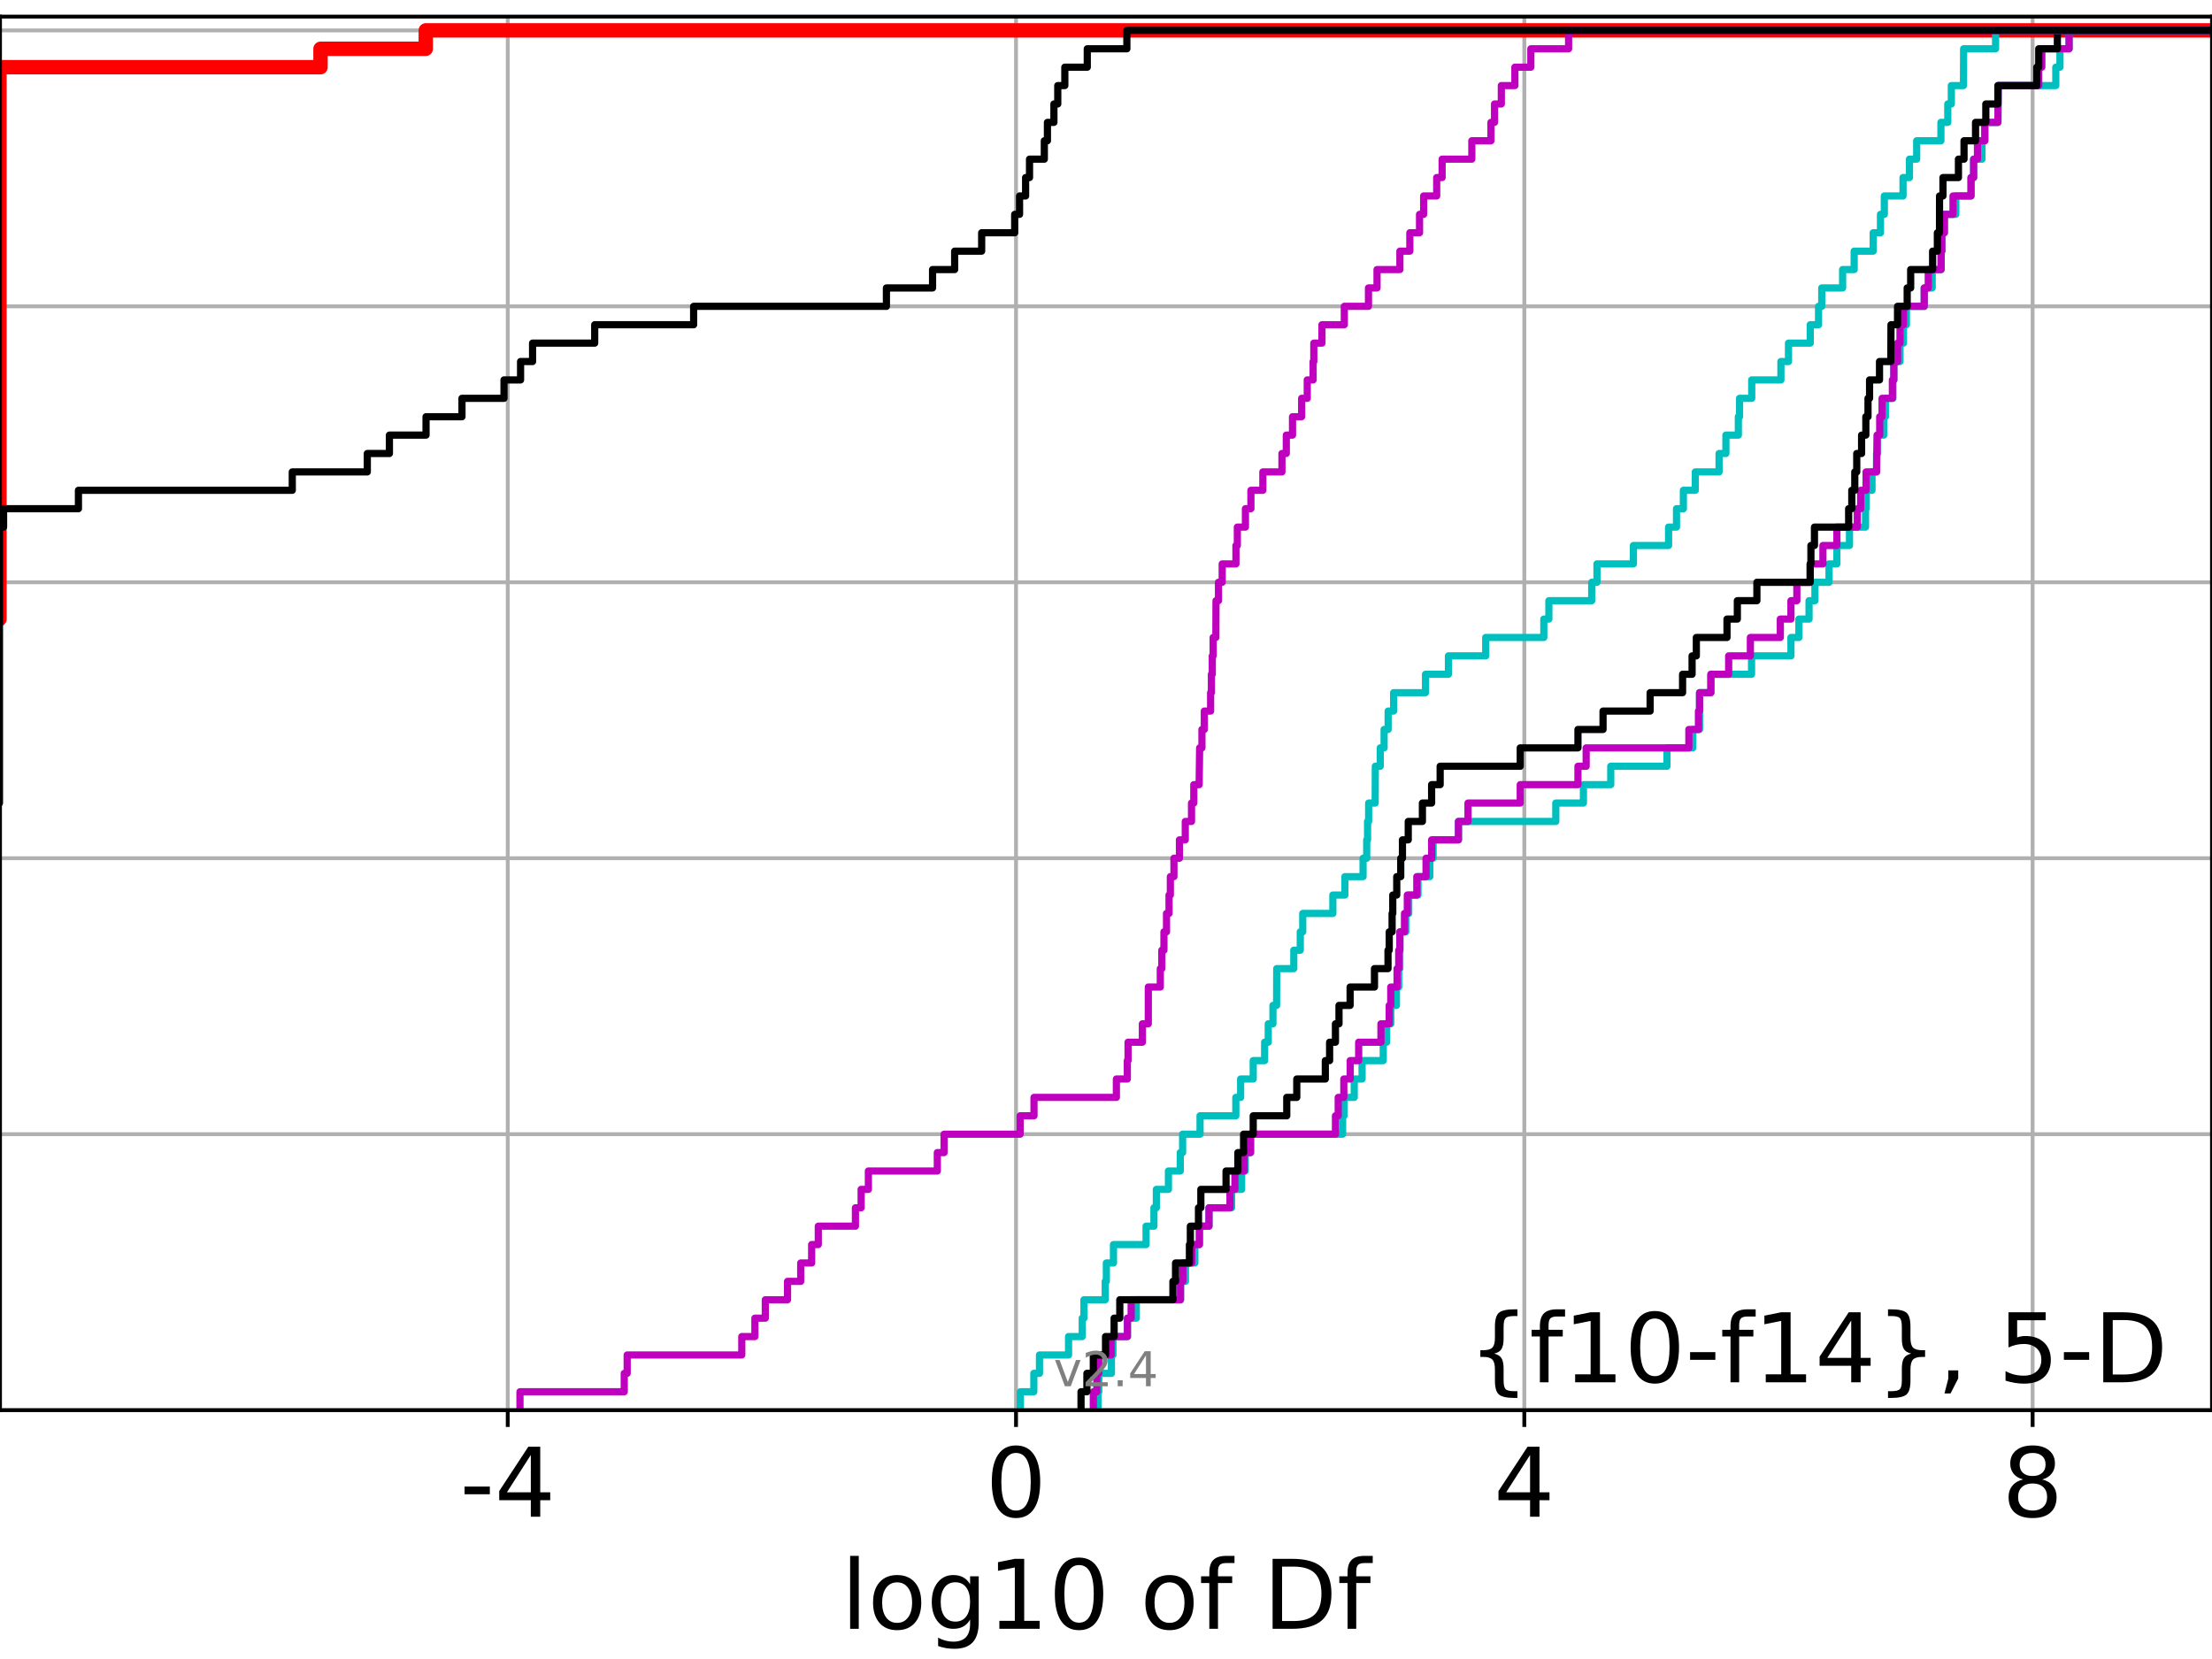 <?xml version="1.0" encoding="utf-8" standalone="no"?>
<!DOCTYPE svg PUBLIC "-//W3C//DTD SVG 1.1//EN"
  "http://www.w3.org/Graphics/SVG/1.1/DTD/svg11.dtd">
<!-- Created with matplotlib (https://matplotlib.org/) -->
<svg height="345.6pt" version="1.1" viewBox="0 0 460.8 345.6" width="460.8pt" xmlns="http://www.w3.org/2000/svg" xmlns:xlink="http://www.w3.org/1999/xlink">
 <defs>
  <style type="text/css">*{stroke-linecap:butt;stroke-linejoin:round;}</style>
 </defs>
 <g id="figure_1">
  <g id="patch_1">
   <path d="M 0 345.6 
L 460.8 345.6 
L 460.8 0 
L 0 0 
z
" style="fill:#ffffff;"/>
  </g>
  <g id="axes_1">
   <g id="patch_2">
    <path d="M 0 293.76 
L 460.8 293.76 
L 460.8 3.456 
L 0 3.456 
z
" style="fill:#ffffff;"/>
   </g>
   <g id="matplotlib.axis_1">
    <g id="xtick_1">
     <g id="line2d_1">
      <path clip-path="url(#p62eec0d698)" d="M 105.772 293.76 
L 105.772 3.456 
" style="fill:none;stroke:#b0b0b0;stroke-linecap:square;stroke-width:0.8;"/>
     </g>
     <g id="line2d_2">
      <defs>
       <path d="M 0 0 
L 0 3.5 
" id="mc1aea96c75" style="stroke:#000000;stroke-width:0.8;"/>
      </defs>
      <g>
       <use style="stroke:#000000;stroke-width:0.8;" x="105.772" xlink:href="#mc1aea96c75" y="293.76"/>
      </g>
     </g>
     <g id="text_1">
      <!-- -4 -->
      <g transform="translate(95.802 315.957)scale(0.2 -0.2)">
       <defs>
        <path d="M 4.891 31.391 
L 31.203 31.391 
L 31.203 23.391 
L 4.891 23.391 
z
" id="DejaVuSans-45"/>
        <path d="M 37.797 64.312 
L 12.891 25.391 
L 37.797 25.391 
z
M 35.203 72.906 
L 47.609 72.906 
L 47.609 25.391 
L 58.016 25.391 
L 58.016 17.188 
L 47.609 17.188 
L 47.609 0 
L 37.797 0 
L 37.797 17.188 
L 4.891 17.188 
L 4.891 26.703 
z
" id="DejaVuSans-52"/>
       </defs>
       <use xlink:href="#DejaVuSans-45"/>
       <use x="36.084" xlink:href="#DejaVuSans-52"/>
      </g>
     </g>
    </g>
    <g id="xtick_2">
     <g id="line2d_3">
      <path clip-path="url(#p62eec0d698)" d="M 211.658 293.76 
L 211.658 3.456 
" style="fill:none;stroke:#b0b0b0;stroke-linecap:square;stroke-width:0.8;"/>
     </g>
     <g id="line2d_4">
      <g>
       <use style="stroke:#000000;stroke-width:0.8;" x="211.658" xlink:href="#mc1aea96c75" y="293.76"/>
      </g>
     </g>
     <g id="text_2">
      <!-- 0 -->
      <g transform="translate(205.296 315.957)scale(0.2 -0.2)">
       <defs>
        <path d="M 31.781 66.406 
Q 24.172 66.406 20.328 58.906 
Q 16.5 51.422 16.5 36.375 
Q 16.5 21.391 20.328 13.891 
Q 24.172 6.391 31.781 6.391 
Q 39.453 6.391 43.281 13.891 
Q 47.125 21.391 47.125 36.375 
Q 47.125 51.422 43.281 58.906 
Q 39.453 66.406 31.781 66.406 
z
M 31.781 74.219 
Q 44.047 74.219 50.516 64.516 
Q 56.984 54.828 56.984 36.375 
Q 56.984 17.969 50.516 8.266 
Q 44.047 -1.422 31.781 -1.422 
Q 19.531 -1.422 13.062 8.266 
Q 6.594 17.969 6.594 36.375 
Q 6.594 54.828 13.062 64.516 
Q 19.531 74.219 31.781 74.219 
z
" id="DejaVuSans-48"/>
       </defs>
       <use xlink:href="#DejaVuSans-48"/>
      </g>
     </g>
    </g>
    <g id="xtick_3">
     <g id="line2d_5">
      <path clip-path="url(#p62eec0d698)" d="M 317.544 293.76 
L 317.544 3.456 
" style="fill:none;stroke:#b0b0b0;stroke-linecap:square;stroke-width:0.8;"/>
     </g>
     <g id="line2d_6">
      <g>
       <use style="stroke:#000000;stroke-width:0.8;" x="317.544" xlink:href="#mc1aea96c75" y="293.76"/>
      </g>
     </g>
     <g id="text_3">
      <!-- 4 -->
      <g transform="translate(311.182 315.957)scale(0.2 -0.2)">
       <use xlink:href="#DejaVuSans-52"/>
      </g>
     </g>
    </g>
    <g id="xtick_4">
     <g id="line2d_7">
      <path clip-path="url(#p62eec0d698)" d="M 423.431 293.76 
L 423.431 3.456 
" style="fill:none;stroke:#b0b0b0;stroke-linecap:square;stroke-width:0.8;"/>
     </g>
     <g id="line2d_8">
      <g>
       <use style="stroke:#000000;stroke-width:0.8;" x="423.431" xlink:href="#mc1aea96c75" y="293.76"/>
      </g>
     </g>
     <g id="text_4">
      <!-- 8 -->
      <g transform="translate(417.068 315.957)scale(0.2 -0.2)">
       <defs>
        <path d="M 31.781 34.625 
Q 24.75 34.625 20.719 30.859 
Q 16.703 27.094 16.703 20.516 
Q 16.703 13.922 20.719 10.156 
Q 24.75 6.391 31.781 6.391 
Q 38.812 6.391 42.859 10.172 
Q 46.922 13.969 46.922 20.516 
Q 46.922 27.094 42.891 30.859 
Q 38.875 34.625 31.781 34.625 
z
M 21.922 38.812 
Q 15.578 40.375 12.031 44.719 
Q 8.5 49.078 8.5 55.328 
Q 8.5 64.062 14.719 69.141 
Q 20.953 74.219 31.781 74.219 
Q 42.672 74.219 48.875 69.141 
Q 55.078 64.062 55.078 55.328 
Q 55.078 49.078 51.531 44.719 
Q 48 40.375 41.703 38.812 
Q 48.828 37.156 52.797 32.312 
Q 56.781 27.484 56.781 20.516 
Q 56.781 9.906 50.312 4.234 
Q 43.844 -1.422 31.781 -1.422 
Q 19.734 -1.422 13.25 4.234 
Q 6.781 9.906 6.781 20.516 
Q 6.781 27.484 10.781 32.312 
Q 14.797 37.156 21.922 38.812 
z
M 18.312 54.391 
Q 18.312 48.734 21.844 45.562 
Q 25.391 42.391 31.781 42.391 
Q 38.141 42.391 41.719 45.562 
Q 45.312 48.734 45.312 54.391 
Q 45.312 60.062 41.719 63.234 
Q 38.141 66.406 31.781 66.406 
Q 25.391 66.406 21.844 63.234 
Q 18.312 60.062 18.312 54.391 
z
" id="DejaVuSans-56"/>
       </defs>
       <use xlink:href="#DejaVuSans-56"/>
      </g>
     </g>
    </g>
    <g id="text_5">
     <!-- log10 of Df -->
     <g transform="translate(175.214 339.313)scale(0.2 -0.2)">
      <defs>
       <path d="M 9.422 75.984 
L 18.406 75.984 
L 18.406 0 
L 9.422 0 
z
" id="DejaVuSans-108"/>
       <path d="M 30.609 48.391 
Q 23.391 48.391 19.188 42.75 
Q 14.984 37.109 14.984 27.297 
Q 14.984 17.484 19.156 11.844 
Q 23.344 6.203 30.609 6.203 
Q 37.797 6.203 41.984 11.859 
Q 46.188 17.531 46.188 27.297 
Q 46.188 37.016 41.984 42.703 
Q 37.797 48.391 30.609 48.391 
z
M 30.609 56 
Q 42.328 56 49.016 48.375 
Q 55.719 40.766 55.719 27.297 
Q 55.719 13.875 49.016 6.219 
Q 42.328 -1.422 30.609 -1.422 
Q 18.844 -1.422 12.172 6.219 
Q 5.516 13.875 5.516 27.297 
Q 5.516 40.766 12.172 48.375 
Q 18.844 56 30.609 56 
z
" id="DejaVuSans-111"/>
       <path d="M 45.406 27.984 
Q 45.406 37.75 41.375 43.109 
Q 37.359 48.484 30.078 48.484 
Q 22.859 48.484 18.828 43.109 
Q 14.797 37.75 14.797 27.984 
Q 14.797 18.266 18.828 12.891 
Q 22.859 7.516 30.078 7.516 
Q 37.359 7.516 41.375 12.891 
Q 45.406 18.266 45.406 27.984 
z
M 54.391 6.781 
Q 54.391 -7.172 48.188 -13.984 
Q 42 -20.797 29.203 -20.797 
Q 24.469 -20.797 20.266 -20.094 
Q 16.062 -19.391 12.109 -17.922 
L 12.109 -9.188 
Q 16.062 -11.328 19.922 -12.344 
Q 23.781 -13.375 27.781 -13.375 
Q 36.625 -13.375 41.016 -8.766 
Q 45.406 -4.156 45.406 5.172 
L 45.406 9.625 
Q 42.625 4.781 38.281 2.391 
Q 33.938 0 27.875 0 
Q 17.828 0 11.672 7.656 
Q 5.516 15.328 5.516 27.984 
Q 5.516 40.672 11.672 48.328 
Q 17.828 56 27.875 56 
Q 33.938 56 38.281 53.609 
Q 42.625 51.219 45.406 46.391 
L 45.406 54.688 
L 54.391 54.688 
z
" id="DejaVuSans-103"/>
       <path d="M 12.406 8.297 
L 28.516 8.297 
L 28.516 63.922 
L 10.984 60.406 
L 10.984 69.391 
L 28.422 72.906 
L 38.281 72.906 
L 38.281 8.297 
L 54.391 8.297 
L 54.391 0 
L 12.406 0 
z
" id="DejaVuSans-49"/>
       <path id="DejaVuSans-32"/>
       <path d="M 37.109 75.984 
L 37.109 68.5 
L 28.516 68.5 
Q 23.688 68.5 21.797 66.547 
Q 19.922 64.594 19.922 59.516 
L 19.922 54.688 
L 34.719 54.688 
L 34.719 47.703 
L 19.922 47.703 
L 19.922 0 
L 10.891 0 
L 10.891 47.703 
L 2.297 47.703 
L 2.297 54.688 
L 10.891 54.688 
L 10.891 58.5 
Q 10.891 67.625 15.141 71.797 
Q 19.391 75.984 28.609 75.984 
z
" id="DejaVuSans-102"/>
       <path d="M 19.672 64.797 
L 19.672 8.109 
L 31.594 8.109 
Q 46.688 8.109 53.688 14.938 
Q 60.688 21.781 60.688 36.531 
Q 60.688 51.172 53.688 57.984 
Q 46.688 64.797 31.594 64.797 
z
M 9.812 72.906 
L 30.078 72.906 
Q 51.266 72.906 61.172 64.094 
Q 71.094 55.281 71.094 36.531 
Q 71.094 17.672 61.125 8.828 
Q 51.172 0 30.078 0 
L 9.812 0 
z
" id="DejaVuSans-68"/>
      </defs>
      <use xlink:href="#DejaVuSans-108"/>
      <use x="27.783" xlink:href="#DejaVuSans-111"/>
      <use x="88.965" xlink:href="#DejaVuSans-103"/>
      <use x="152.441" xlink:href="#DejaVuSans-49"/>
      <use x="216.064" xlink:href="#DejaVuSans-48"/>
      <use x="279.688" xlink:href="#DejaVuSans-32"/>
      <use x="311.475" xlink:href="#DejaVuSans-111"/>
      <use x="372.656" xlink:href="#DejaVuSans-102"/>
      <use x="407.861" xlink:href="#DejaVuSans-32"/>
      <use x="439.648" xlink:href="#DejaVuSans-68"/>
      <use x="516.65" xlink:href="#DejaVuSans-102"/>
     </g>
    </g>
   </g>
   <g id="matplotlib.axis_2">
    <g id="ytick_1">
     <g id="line2d_9">
      <path clip-path="url(#p62eec0d698)" d="M 0 293.76 
L 460.8 293.76 
" style="fill:none;stroke:#b0b0b0;stroke-linecap:square;stroke-width:0.8;"/>
     </g>
     <g id="line2d_10">
      <defs>
       <path d="M 0 0 
L -3.5 0 
" id="m05bb3b0d37" style="stroke:#000000;stroke-width:0.8;"/>
      </defs>
      <g>
       <use style="stroke:#000000;stroke-width:0.8;" x="0" xlink:href="#m05bb3b0d37" y="293.76"/>
      </g>
     </g>
    </g>
    <g id="ytick_2">
     <g id="line2d_11">
      <path clip-path="url(#p62eec0d698)" d="M 0 236.274 
L 460.8 236.274 
" style="fill:none;stroke:#b0b0b0;stroke-linecap:square;stroke-width:0.8;"/>
     </g>
     <g id="line2d_12">
      <g>
       <use style="stroke:#000000;stroke-width:0.8;" x="0" xlink:href="#m05bb3b0d37" y="236.274"/>
      </g>
     </g>
    </g>
    <g id="ytick_3">
     <g id="line2d_13">
      <path clip-path="url(#p62eec0d698)" d="M 0 178.788 
L 460.8 178.788 
" style="fill:none;stroke:#b0b0b0;stroke-linecap:square;stroke-width:0.8;"/>
     </g>
     <g id="line2d_14">
      <g>
       <use style="stroke:#000000;stroke-width:0.8;" x="0" xlink:href="#m05bb3b0d37" y="178.788"/>
      </g>
     </g>
    </g>
    <g id="ytick_4">
     <g id="line2d_15">
      <path clip-path="url(#p62eec0d698)" d="M 0 121.302 
L 460.8 121.302 
" style="fill:none;stroke:#b0b0b0;stroke-linecap:square;stroke-width:0.8;"/>
     </g>
     <g id="line2d_16">
      <g>
       <use style="stroke:#000000;stroke-width:0.8;" x="0" xlink:href="#m05bb3b0d37" y="121.302"/>
      </g>
     </g>
    </g>
    <g id="ytick_5">
     <g id="line2d_17">
      <path clip-path="url(#p62eec0d698)" d="M 0 63.816 
L 460.8 63.816 
" style="fill:none;stroke:#b0b0b0;stroke-linecap:square;stroke-width:0.8;"/>
     </g>
     <g id="line2d_18">
      <g>
       <use style="stroke:#000000;stroke-width:0.8;" x="0" xlink:href="#m05bb3b0d37" y="63.816"/>
      </g>
     </g>
    </g>
    <g id="ytick_6">
     <g id="line2d_19">
      <path clip-path="url(#p62eec0d698)" d="M 0 6.33 
L 460.8 6.33 
" style="fill:none;stroke:#b0b0b0;stroke-linecap:square;stroke-width:0.8;"/>
     </g>
     <g id="line2d_20">
      <g>
       <use style="stroke:#000000;stroke-width:0.8;" x="0" xlink:href="#m05bb3b0d37" y="6.33"/>
      </g>
     </g>
    </g>
   </g>
   <g id="line2d_21">
    <path clip-path="url(#p62eec0d698)" d="M -1 128.967 
L -0.114 128.967 
L -0.114 13.995 
L 66.771 13.995 
L 66.771 10.163 
L 88.697 10.163 
L 88.697 6.33 
L 88.697 6.33 
L 460.8 6.33 
L 460.8 6.33 
" style="fill:none;stroke:#ff0000;stroke-linecap:square;stroke-width:3;"/>
   </g>
   <g id="line2d_22">
    <path clip-path="url(#p62eec0d698)" d="M 228.73 293.76 
L 228.73 289.928 
L 228.895 289.928 
L 228.895 286.095 
L 231.528 286.095 
L 231.528 282.263 
L 231.848 282.263 
L 231.848 278.43 
L 234.865 278.43 
L 234.865 274.598 
L 236.713 274.598 
L 236.713 270.766 
L 245.925 270.766 
L 245.925 266.933 
L 246.948 266.933 
L 246.948 263.101 
L 248.912 263.101 
L 248.912 259.268 
L 249.857 259.268 
L 249.857 255.436 
L 251.854 255.436 
L 251.854 251.604 
L 256.564 251.604 
L 256.564 247.771 
L 258.655 247.771 
L 258.655 243.939 
L 259.409 243.939 
L 259.409 240.106 
L 260.509 240.106 
L 260.509 236.274 
L 279.691 236.274 
L 279.691 232.442 
L 279.985 232.442 
L 279.985 228.609 
L 282.113 228.609 
L 282.113 224.777 
L 283.75 224.777 
L 283.75 220.944 
L 288.158 220.944 
L 288.158 217.112 
L 288.862 217.112 
L 288.862 213.28 
L 289.718 213.28 
L 289.718 209.447 
L 290.905 209.447 
L 290.905 205.615 
L 291.381 205.615 
L 291.381 201.782 
L 291.613 201.782 
L 291.622 194.118 
L 292.847 194.118 
L 292.847 190.285 
L 293.462 190.285 
L 293.462 186.453 
L 295.396 186.453 
L 295.396 182.621 
L 297.856 182.621 
L 297.856 178.788 
L 298.539 178.788 
L 298.539 174.956 
L 303.82 174.956 
L 303.82 171.123 
L 324.1 171.123 
L 324.1 167.291 
L 329.855 167.291 
L 329.855 163.459 
L 335.549 163.459 
L 335.549 159.626 
L 347.257 159.626 
L 347.257 155.794 
L 352.637 155.794 
L 352.637 151.961 
L 354.046 151.961 
L 354.046 144.297 
L 356.407 144.297 
L 356.407 140.464 
L 364.878 140.464 
L 364.878 136.632 
L 373.084 136.632 
L 373.084 132.799 
L 374.741 132.799 
L 374.741 128.967 
L 376.858 128.967 
L 376.858 125.135 
L 378.083 125.135 
L 378.083 121.302 
L 381.02 121.302 
L 381.02 117.47 
L 382.652 117.47 
L 382.652 113.637 
L 385.283 113.637 
L 385.283 109.805 
L 388.621 109.805 
L 388.621 105.973 
L 388.74 105.973 
L 388.74 102.14 
L 389.972 102.14 
L 389.972 98.308 
L 390.925 98.308 
L 390.925 94.475 
L 391.157 94.475 
L 391.157 90.643 
L 392.423 90.643 
L 392.423 86.811 
L 392.765 86.811 
L 392.765 82.978 
L 394.336 82.978 
L 394.336 79.146 
L 394.523 79.146 
L 394.523 75.313 
L 395.804 75.313 
L 395.804 71.481 
L 396.528 71.481 
L 396.528 67.649 
L 397.139 67.649 
L 397.139 63.816 
L 400.851 63.816 
L 400.851 59.984 
L 402.508 59.984 
L 402.508 56.151 
L 404.367 56.151 
L 404.367 52.319 
L 404.519 52.319 
L 404.519 48.487 
L 405.046 48.487 
L 405.046 44.654 
L 407.437 44.654 
L 407.437 40.822 
L 410.6 40.822 
L 410.6 36.989 
L 411.143 36.989 
L 411.143 33.157 
L 412.884 33.157 
L 412.884 29.325 
L 413.473 29.325 
L 413.473 25.492 
L 416.2 25.492 
L 416.258 17.827 
L 428.265 17.827 
L 428.265 13.995 
L 429.13 13.995 
L 429.13 10.163 
L 431.028 10.163 
L 431.028 6.33 
L 431.028 6.33 
L 460.8 6.33 
L 460.8 6.33 
" style="fill:none;stroke:#00bfbf;stroke-linecap:square;stroke-width:1.5;"/>
   </g>
   <g id="line2d_23">
    <path clip-path="url(#p62eec0d698)" d="M 227.76 293.76 
L 227.76 289.928 
L 228.493 289.928 
L 228.493 286.095 
L 228.895 286.095 
L 228.895 282.263 
L 231.459 282.263 
L 231.459 278.43 
L 234.865 278.43 
L 234.865 274.598 
L 235.639 274.598 
L 235.639 270.766 
L 245.925 270.766 
L 245.925 266.933 
L 246.405 266.933 
L 246.405 263.101 
L 248.269 263.101 
L 248.269 259.268 
L 249.857 259.268 
L 249.857 255.436 
L 251.854 255.436 
L 251.854 251.604 
L 256.227 251.604 
L 256.227 247.771 
L 257.261 247.771 
L 257.261 243.939 
L 259.171 243.939 
L 259.171 240.106 
L 260.509 240.106 
L 260.509 236.274 
L 278.201 236.274 
L 278.201 232.442 
L 278.774 232.442 
L 278.774 228.609 
L 279.942 228.609 
L 279.942 224.777 
L 281.269 224.777 
L 281.269 220.944 
L 283.035 220.944 
L 283.035 217.112 
L 287.675 217.112 
L 287.675 213.28 
L 289.402 213.28 
L 289.402 209.447 
L 289.718 209.447 
L 289.718 205.615 
L 291.036 205.615 
L 291.036 201.782 
L 291.381 201.782 
L 291.381 197.95 
L 291.622 197.95 
L 291.622 194.118 
L 292.579 194.118 
L 292.579 190.285 
L 293.17 190.285 
L 293.17 186.453 
L 295.145 186.453 
L 295.145 182.621 
L 297.071 182.621 
L 297.071 178.788 
L 298.233 178.788 
L 298.233 174.956 
L 303.82 174.956 
L 303.82 171.123 
L 305.81 171.123 
L 305.81 167.291 
L 316.692 167.291 
L 316.692 163.459 
L 328.717 163.459 
L 328.717 159.626 
L 330.427 159.626 
L 330.427 155.794 
L 351.819 155.794 
L 351.819 151.961 
L 353.818 151.961 
L 353.818 148.129 
L 354.046 148.129 
L 354.046 144.297 
L 356.407 144.297 
L 356.407 140.464 
L 360.111 140.464 
L 360.111 136.632 
L 364.634 136.632 
L 364.634 132.799 
L 370.871 132.799 
L 370.871 128.967 
L 373.084 128.967 
L 373.084 125.135 
L 374.318 125.135 
L 374.318 121.302 
L 377.095 121.302 
L 377.095 117.47 
L 379.749 117.47 
L 379.749 113.637 
L 382.652 113.637 
L 382.652 109.805 
L 386.912 109.805 
L 386.912 105.973 
L 387.606 105.973 
L 387.606 102.14 
L 388.74 102.14 
L 388.74 98.308 
L 390.925 98.308 
L 391.021 90.643 
L 391.577 90.643 
L 391.577 86.811 
L 392.07 86.811 
L 392.07 82.978 
L 394.218 82.978 
L 394.218 79.146 
L 394.523 79.146 
L 394.523 75.313 
L 395.295 75.313 
L 395.295 71.481 
L 395.804 71.481 
L 395.804 67.649 
L 396.528 67.649 
L 396.528 63.816 
L 400.851 63.816 
L 400.851 59.984 
L 401.692 59.984 
L 401.692 56.151 
L 404.367 56.151 
L 404.367 52.319 
L 404.519 52.319 
L 404.519 48.487 
L 405.046 48.487 
L 405.046 44.654 
L 406.847 44.654 
L 406.847 40.822 
L 410.6 40.822 
L 410.6 36.989 
L 411.143 36.989 
L 411.143 33.157 
L 411.944 33.157 
L 411.944 29.325 
L 413.473 29.325 
L 413.473 25.492 
L 416.2 25.492 
L 416.258 17.827 
L 424.708 17.827 
L 424.708 13.995 
L 425.351 13.995 
L 425.351 10.163 
L 431.028 10.163 
L 431.028 6.33 
L 431.028 6.33 
L 460.8 6.33 
L 460.8 6.33 
" style="fill:none;stroke:#bf00bf;stroke-linecap:square;stroke-width:1.5;"/>
   </g>
   <g id="line2d_24">
    <path clip-path="url(#p62eec0d698)" d="M 225.197 293.76 
L 225.197 289.928 
L 226.425 289.928 
L 226.425 286.095 
L 227.76 286.095 
L 227.76 282.263 
L 230.304 282.263 
L 230.304 278.43 
L 232.092 278.43 
L 232.092 274.598 
L 233.273 274.598 
L 233.273 270.766 
L 244.34 270.766 
L 244.34 266.933 
L 244.89 266.933 
L 244.89 263.101 
L 247.78 263.101 
L 247.78 259.268 
L 247.973 259.268 
L 247.973 255.436 
L 249.667 255.436 
L 249.667 251.604 
L 250.159 251.604 
L 250.159 247.771 
L 255.409 247.771 
L 255.409 243.939 
L 257.874 243.939 
L 257.874 240.106 
L 259.063 240.106 
L 259.063 236.274 
L 261.068 236.274 
L 261.068 232.442 
L 268.057 232.442 
L 268.057 228.609 
L 270.142 228.609 
L 270.142 224.777 
L 276.09 224.777 
L 276.09 220.944 
L 276.983 220.944 
L 276.983 217.112 
L 278.197 217.112 
L 278.197 213.28 
L 278.939 213.28 
L 278.939 209.447 
L 281.253 209.447 
L 281.253 205.615 
L 286.329 205.615 
L 286.329 201.782 
L 289.147 201.782 
L 289.147 197.95 
L 289.402 197.95 
L 289.402 194.118 
L 290.001 194.118 
L 290.001 190.285 
L 290.14 190.285 
L 290.14 186.453 
L 290.969 186.453 
L 290.969 182.621 
L 291.801 182.621 
L 291.801 178.788 
L 292.155 178.788 
L 292.155 174.956 
L 293.365 174.956 
L 293.365 171.123 
L 296.313 171.123 
L 296.313 167.291 
L 298.233 167.291 
L 298.233 163.459 
L 300.011 163.459 
L 300.011 159.626 
L 316.692 159.626 
L 316.692 155.794 
L 328.717 155.794 
L 328.717 151.961 
L 333.943 151.961 
L 333.943 148.129 
L 343.751 148.129 
L 343.751 144.297 
L 350.513 144.297 
L 350.513 140.464 
L 352.494 140.464 
L 352.494 136.632 
L 353.379 136.632 
L 353.379 132.799 
L 359.765 132.799 
L 359.765 128.967 
L 361.92 128.967 
L 361.92 125.135 
L 365.993 125.135 
L 365.993 121.302 
L 377.095 121.302 
L 377.095 117.47 
L 377.248 117.47 
L 377.248 113.637 
L 377.985 113.637 
L 377.985 109.805 
L 385.107 109.805 
L 385.107 105.973 
L 385.762 105.973 
L 385.762 102.14 
L 386.385 102.14 
L 386.385 98.308 
L 386.794 98.308 
L 386.794 94.475 
L 387.804 94.475 
L 387.804 90.643 
L 388.689 90.643 
L 388.689 86.811 
L 389.139 86.811 
L 389.139 82.978 
L 389.466 82.978 
L 389.466 79.146 
L 391.537 79.146 
L 391.537 75.313 
L 393.892 75.313 
L 393.928 67.649 
L 395.295 67.649 
L 395.295 63.816 
L 397.302 63.816 
L 397.302 59.984 
L 398.029 59.984 
L 398.029 56.151 
L 402.599 56.151 
L 402.599 52.319 
L 403.59 52.319 
L 403.59 48.487 
L 404.033 48.487 
L 404.042 40.822 
L 404.754 40.822 
L 404.754 36.989 
L 407.979 36.989 
L 407.979 33.157 
L 409.143 33.157 
L 409.143 29.325 
L 411.542 29.325 
L 411.542 25.492 
L 413.684 25.492 
L 413.684 21.66 
L 416.2 21.66 
L 416.2 17.827 
L 424.298 17.827 
L 424.298 13.995 
L 424.708 13.995 
L 424.708 10.163 
L 428.588 10.163 
L 428.588 6.33 
L 428.588 6.33 
L 460.8 6.33 
L 460.8 6.33 
" style="fill:none;stroke:#000000;stroke-linecap:square;stroke-width:1.5;"/>
   </g>
   <g id="line2d_25">
    <path clip-path="url(#p62eec0d698)" d="M 212.555 293.76 
L 212.555 289.928 
L 215.364 289.928 
L 215.364 286.095 
L 216.544 286.095 
L 216.544 282.263 
L 222.599 282.263 
L 222.599 278.43 
L 225.449 278.43 
L 225.449 274.598 
L 225.803 274.598 
L 225.803 270.766 
L 230.241 270.766 
L 230.241 266.933 
L 230.475 266.933 
L 230.475 263.101 
L 231.954 263.101 
L 231.954 259.268 
L 238.751 259.268 
L 238.751 255.436 
L 240.386 255.436 
L 240.386 251.604 
L 240.891 251.604 
L 240.891 247.771 
L 243.406 247.771 
L 243.406 243.939 
L 245.87 243.939 
L 245.87 240.106 
L 246.362 240.106 
L 246.362 236.274 
L 249.993 236.274 
L 249.993 232.442 
L 257.447 232.442 
L 257.447 228.609 
L 258.444 228.609 
L 258.444 224.777 
L 261.068 224.777 
L 261.068 220.944 
L 263.446 220.944 
L 263.446 217.112 
L 264.2 217.112 
L 264.2 213.28 
L 265.178 213.28 
L 265.178 209.447 
L 265.936 209.447 
L 265.966 201.782 
L 269.521 201.782 
L 269.521 197.95 
L 270.869 197.95 
L 270.869 194.118 
L 271.384 194.118 
L 271.384 190.285 
L 277.659 190.285 
L 277.659 186.453 
L 280.162 186.453 
L 280.162 182.621 
L 283.949 182.621 
L 283.949 178.788 
L 284.711 178.788 
L 284.711 174.956 
L 284.891 174.956 
L 284.891 171.123 
L 285.115 171.123 
L 285.115 167.291 
L 286.47 167.291 
L 286.506 159.626 
L 287.529 159.626 
L 287.529 155.794 
L 288.333 155.794 
L 288.333 151.961 
L 289.175 151.961 
L 289.175 148.129 
L 290.318 148.129 
L 290.318 144.297 
L 296.959 144.297 
L 296.959 140.464 
L 301.736 140.464 
L 301.736 136.632 
L 309.501 136.632 
L 309.501 132.799 
L 321.606 132.799 
L 321.606 128.967 
L 322.661 128.967 
L 322.661 125.135 
L 331.586 125.135 
L 331.586 121.302 
L 332.678 121.302 
L 332.678 117.47 
L 340.27 117.47 
L 340.27 113.637 
L 347.594 113.637 
L 347.594 109.805 
L 349.246 109.805 
L 349.246 105.973 
L 350.679 105.973 
L 350.679 102.14 
L 353.16 102.14 
L 353.16 98.308 
L 358.118 98.308 
L 358.118 94.475 
L 359.536 94.475 
L 359.536 90.643 
L 362.131 90.643 
L 362.131 86.811 
L 362.38 86.811 
L 362.38 82.978 
L 364.917 82.978 
L 364.917 79.146 
L 370.996 79.146 
L 370.996 75.313 
L 372.577 75.313 
L 372.577 71.481 
L 377.104 71.481 
L 377.104 67.649 
L 378.839 67.649 
L 378.839 63.816 
L 379.506 63.816 
L 379.506 59.984 
L 383.852 59.984 
L 383.852 56.151 
L 386.259 56.151 
L 386.259 52.319 
L 390.221 52.319 
L 390.221 48.487 
L 391.739 48.487 
L 391.739 44.654 
L 392.538 44.654 
L 392.538 40.822 
L 396.435 40.822 
L 396.435 36.989 
L 397.78 36.989 
L 397.78 33.157 
L 399.28 33.157 
L 399.28 29.325 
L 404.332 29.325 
L 404.332 25.492 
L 405.76 25.492 
L 405.76 21.66 
L 406.501 21.66 
L 406.501 17.827 
L 409.022 17.827 
L 409.06 10.163 
L 415.715 10.163 
L 415.715 6.33 
L 415.715 6.33 
L 460.8 6.33 
L 460.8 6.33 
" style="fill:none;stroke:#00bfbf;stroke-linecap:square;stroke-width:1.5;"/>
   </g>
   <g id="line2d_26">
    <path clip-path="url(#p62eec0d698)" d="M 108.319 293.76 
L 108.319 289.928 
L 130.043 289.928 
L 130.043 286.095 
L 130.651 286.095 
L 130.651 282.263 
L 154.528 282.263 
L 154.528 278.43 
L 157.259 278.43 
L 157.259 274.598 
L 159.429 274.598 
L 159.429 270.766 
L 164.057 270.766 
L 164.057 266.933 
L 166.805 266.933 
L 166.805 263.101 
L 169.082 263.101 
L 169.082 259.268 
L 170.466 259.268 
L 170.466 255.436 
L 178.203 255.436 
L 178.203 251.604 
L 179.388 251.604 
L 179.388 247.771 
L 180.899 247.771 
L 180.899 243.939 
L 195.259 243.939 
L 195.259 240.106 
L 196.673 240.106 
L 196.673 236.274 
L 212.511 236.274 
L 212.511 232.442 
L 215.401 232.442 
L 215.401 228.609 
L 232.562 228.609 
L 232.562 224.777 
L 234.84 224.777 
L 234.84 220.944 
L 234.994 220.944 
L 234.994 217.112 
L 237.978 217.112 
L 237.978 213.28 
L 239.209 213.28 
L 239.216 205.615 
L 241.712 205.615 
L 241.712 201.782 
L 242.027 201.782 
L 242.027 197.95 
L 242.473 197.95 
L 242.473 194.118 
L 243.007 194.118 
L 243.007 190.285 
L 243.53 190.285 
L 243.53 186.453 
L 243.805 186.453 
L 243.805 182.621 
L 244.554 182.621 
L 244.554 178.788 
L 245.699 178.788 
L 245.699 174.956 
L 246.913 174.956 
L 246.913 171.123 
L 248.215 171.123 
L 248.215 167.291 
L 248.691 167.291 
L 248.691 163.459 
L 249.803 163.459 
L 249.906 155.794 
L 250.388 155.794 
L 250.388 151.961 
L 250.882 151.961 
L 250.882 148.129 
L 252.193 148.129 
L 252.193 144.297 
L 252.357 144.297 
L 252.357 140.464 
L 252.539 140.464 
L 252.539 136.632 
L 252.723 136.632 
L 252.723 132.799 
L 253.287 132.799 
L 253.317 125.135 
L 253.83 125.135 
L 253.83 121.302 
L 254.607 121.302 
L 254.607 117.47 
L 257.471 117.47 
L 257.471 113.637 
L 257.761 113.637 
L 257.761 109.805 
L 259.446 109.805 
L 259.446 105.973 
L 260.588 105.973 
L 260.588 102.14 
L 263.075 102.14 
L 263.075 98.308 
L 267.055 98.308 
L 267.055 94.475 
L 267.961 94.475 
L 267.961 90.643 
L 269.255 90.643 
L 269.255 86.811 
L 271.156 86.811 
L 271.156 82.978 
L 272.325 82.978 
L 272.325 79.146 
L 273.546 79.146 
L 273.546 75.313 
L 273.692 75.313 
L 273.692 71.481 
L 275.386 71.481 
L 275.386 67.649 
L 280.044 67.649 
L 280.044 63.816 
L 285.077 63.816 
L 285.077 59.984 
L 286.861 59.984 
L 286.861 56.151 
L 291.623 56.151 
L 291.623 52.319 
L 293.697 52.319 
L 293.697 48.487 
L 295.718 48.487 
L 295.718 44.654 
L 296.573 44.654 
L 296.573 40.822 
L 299.289 40.822 
L 299.289 36.989 
L 300.419 36.989 
L 300.419 33.157 
L 306.61 33.157 
L 306.61 29.325 
L 310.594 29.325 
L 310.594 25.492 
L 311.339 25.492 
L 311.339 21.66 
L 312.756 21.66 
L 312.756 17.827 
L 315.578 17.827 
L 315.578 13.995 
L 318.904 13.995 
L 318.904 10.163 
L 326.766 10.163 
L 326.766 6.33 
L 326.766 6.33 
L 460.8 6.33 
L 460.8 6.33 
" style="fill:none;stroke:#bf00bf;stroke-linecap:square;stroke-width:1.5;"/>
   </g>
   <g id="line2d_27">
    <path clip-path="url(#p62eec0d698)" d="M -1 167.291 
L -0.114 167.291 
L -0.114 109.805 
L 0.747 109.805 
L 0.747 105.973 
L 16.341 105.973 
L 16.341 102.14 
L 60.886 102.14 
L 60.886 98.308 
L 76.515 98.308 
L 76.515 94.475 
L 81.12 94.475 
L 81.12 90.643 
L 88.752 90.643 
L 88.752 86.811 
L 96.238 86.811 
L 96.238 82.978 
L 104.994 82.978 
L 104.994 79.146 
L 108.443 79.146 
L 108.443 75.313 
L 110.945 75.313 
L 110.945 71.481 
L 123.887 71.481 
L 123.887 67.649 
L 144.498 67.649 
L 144.498 63.816 
L 184.657 63.816 
L 184.657 59.984 
L 194.27 59.984 
L 194.27 56.151 
L 198.875 56.151 
L 198.875 52.319 
L 204.499 52.319 
L 204.499 48.487 
L 211.378 48.487 
L 211.378 44.654 
L 212.391 44.654 
L 212.391 40.822 
L 213.652 40.822 
L 213.652 36.989 
L 214.469 36.989 
L 214.469 33.157 
L 217.552 33.157 
L 217.552 29.325 
L 218.199 29.325 
L 218.199 25.492 
L 219.55 25.492 
L 219.55 21.66 
L 220.353 21.66 
L 220.353 17.827 
L 221.824 17.827 
L 221.824 13.995 
L 226.5 13.995 
L 226.5 10.163 
L 234.747 10.163 
L 234.747 6.33 
L 234.747 6.33 
L 460.8 6.33 
L 460.8 6.33 
" style="fill:none;stroke:#000000;stroke-linecap:square;stroke-width:1.5;"/>
   </g>
   <g id="patch_3">
    <path d="M 0 293.76 
L 0 3.456 
" style="fill:none;stroke:#000000;stroke-linecap:square;stroke-linejoin:miter;stroke-width:0.8;"/>
   </g>
   <g id="patch_4">
    <path d="M 460.8 293.76 
L 460.8 3.456 
" style="fill:none;stroke:#000000;stroke-linecap:square;stroke-linejoin:miter;stroke-width:0.8;"/>
   </g>
   <g id="patch_5">
    <path d="M 0 293.76 
L 460.8 293.76 
" style="fill:none;stroke:#000000;stroke-linecap:square;stroke-linejoin:miter;stroke-width:0.8;"/>
   </g>
   <g id="patch_6">
    <path d="M 0 3.456 
L 460.8 3.456 
" style="fill:none;stroke:#000000;stroke-linecap:square;stroke-linejoin:miter;stroke-width:0.8;"/>
   </g>
   <g id="text_6">
    <!-- {f10-f14}, 5-D -->
    <g transform="translate(305.884 287.954)scale(0.2 -0.2)">
     <defs>
      <path d="M 51.125 -9.281 
L 51.125 -16.312 
L 48.094 -16.312 
Q 35.938 -16.312 31.812 -12.688 
Q 27.688 -9.078 27.688 1.703 
L 27.688 13.375 
Q 27.688 20.75 25.047 23.578 
Q 22.406 26.422 15.484 26.422 
L 12.5 26.422 
L 12.5 33.406 
L 15.484 33.406 
Q 22.469 33.406 25.078 36.203 
Q 27.688 39.016 27.688 46.297 
L 27.688 58.016 
Q 27.688 68.797 31.812 72.391 
Q 35.938 75.984 48.094 75.984 
L 51.125 75.984 
L 51.125 69 
L 47.797 69 
Q 40.922 69 38.812 66.844 
Q 36.719 64.703 36.719 57.812 
L 36.719 45.703 
Q 36.719 38.031 34.5 34.562 
Q 32.281 31.109 26.906 29.891 
Q 32.328 28.562 34.516 25.094 
Q 36.719 21.625 36.719 14.016 
L 36.719 1.906 
Q 36.719 -4.984 38.812 -7.125 
Q 40.922 -9.281 47.797 -9.281 
z
" id="DejaVuSans-123"/>
      <path d="M 12.5 -9.281 
L 15.922 -9.281 
Q 22.75 -9.281 24.828 -7.172 
Q 26.906 -5.078 26.906 1.906 
L 26.906 14.016 
Q 26.906 21.625 29.094 25.094 
Q 31.297 28.562 36.719 29.891 
Q 31.297 31.109 29.094 34.562 
Q 26.906 38.031 26.906 45.703 
L 26.906 57.812 
Q 26.906 64.75 24.828 66.875 
Q 22.75 69 15.922 69 
L 12.5 69 
L 12.5 75.984 
L 15.578 75.984 
Q 27.734 75.984 31.812 72.391 
Q 35.891 68.797 35.891 58.016 
L 35.891 46.297 
Q 35.891 39.016 38.516 36.203 
Q 41.156 33.406 48.094 33.406 
L 51.125 33.406 
L 51.125 26.422 
L 48.094 26.422 
Q 41.156 26.422 38.516 23.578 
Q 35.891 20.75 35.891 13.375 
L 35.891 1.703 
Q 35.891 -9.078 31.812 -12.688 
Q 27.734 -16.312 15.578 -16.312 
L 12.5 -16.312 
z
" id="DejaVuSans-125"/>
      <path d="M 11.719 12.406 
L 22.016 12.406 
L 22.016 4 
L 14.016 -11.625 
L 7.719 -11.625 
L 11.719 4 
z
" id="DejaVuSans-44"/>
      <path d="M 10.797 72.906 
L 49.516 72.906 
L 49.516 64.594 
L 19.828 64.594 
L 19.828 46.734 
Q 21.969 47.469 24.109 47.828 
Q 26.266 48.188 28.422 48.188 
Q 40.625 48.188 47.75 41.5 
Q 54.891 34.812 54.891 23.391 
Q 54.891 11.625 47.562 5.094 
Q 40.234 -1.422 26.906 -1.422 
Q 22.312 -1.422 17.547 -0.641 
Q 12.797 0.141 7.719 1.703 
L 7.719 11.625 
Q 12.109 9.234 16.797 8.062 
Q 21.484 6.891 26.703 6.891 
Q 35.156 6.891 40.078 11.328 
Q 45.016 15.766 45.016 23.391 
Q 45.016 31 40.078 35.438 
Q 35.156 39.891 26.703 39.891 
Q 22.75 39.891 18.812 39.016 
Q 14.891 38.141 10.797 36.281 
z
" id="DejaVuSans-53"/>
     </defs>
     <use xlink:href="#DejaVuSans-123"/>
     <use x="63.623" xlink:href="#DejaVuSans-102"/>
     <use x="98.828" xlink:href="#DejaVuSans-49"/>
     <use x="162.451" xlink:href="#DejaVuSans-48"/>
     <use x="226.074" xlink:href="#DejaVuSans-45"/>
     <use x="262.158" xlink:href="#DejaVuSans-102"/>
     <use x="297.363" xlink:href="#DejaVuSans-49"/>
     <use x="360.986" xlink:href="#DejaVuSans-52"/>
     <use x="424.609" xlink:href="#DejaVuSans-125"/>
     <use x="488.232" xlink:href="#DejaVuSans-44"/>
     <use x="520.02" xlink:href="#DejaVuSans-32"/>
     <use x="551.807" xlink:href="#DejaVuSans-53"/>
     <use x="615.43" xlink:href="#DejaVuSans-45"/>
     <use x="651.514" xlink:href="#DejaVuSans-68"/>
    </g>
   </g>
   <g id="text_7">
    <!-- v2.4 -->
    <g style="fill:#808080;" transform="translate(219.489 288.777)scale(0.1 -0.1)">
     <defs>
      <path d="M 2.984 54.688 
L 12.5 54.688 
L 29.594 8.797 
L 46.688 54.688 
L 56.203 54.688 
L 35.688 0 
L 23.484 0 
z
" id="DejaVuSans-118"/>
      <path d="M 19.188 8.297 
L 53.609 8.297 
L 53.609 0 
L 7.328 0 
L 7.328 8.297 
Q 12.938 14.109 22.625 23.891 
Q 32.328 33.688 34.812 36.531 
Q 39.547 41.844 41.422 45.531 
Q 43.312 49.219 43.312 52.781 
Q 43.312 58.594 39.234 62.25 
Q 35.156 65.922 28.609 65.922 
Q 23.969 65.922 18.812 64.312 
Q 13.672 62.703 7.812 59.422 
L 7.812 69.391 
Q 13.766 71.781 18.938 73 
Q 24.125 74.219 28.422 74.219 
Q 39.75 74.219 46.484 68.547 
Q 53.219 62.891 53.219 53.422 
Q 53.219 48.922 51.531 44.891 
Q 49.859 40.875 45.406 35.406 
Q 44.188 33.984 37.641 27.219 
Q 31.109 20.453 19.188 8.297 
z
" id="DejaVuSans-50"/>
      <path d="M 10.688 12.406 
L 21 12.406 
L 21 0 
L 10.688 0 
z
" id="DejaVuSans-46"/>
     </defs>
     <use xlink:href="#DejaVuSans-118"/>
     <use x="59.18" xlink:href="#DejaVuSans-50"/>
     <use x="122.803" xlink:href="#DejaVuSans-46"/>
     <use x="154.59" xlink:href="#DejaVuSans-52"/>
    </g>
   </g>
  </g>
 </g>
 <defs>
  <clipPath id="p62eec0d698">
   <rect height="290.304" width="460.8" x="0" y="3.456"/>
  </clipPath>
 </defs>
</svg>
